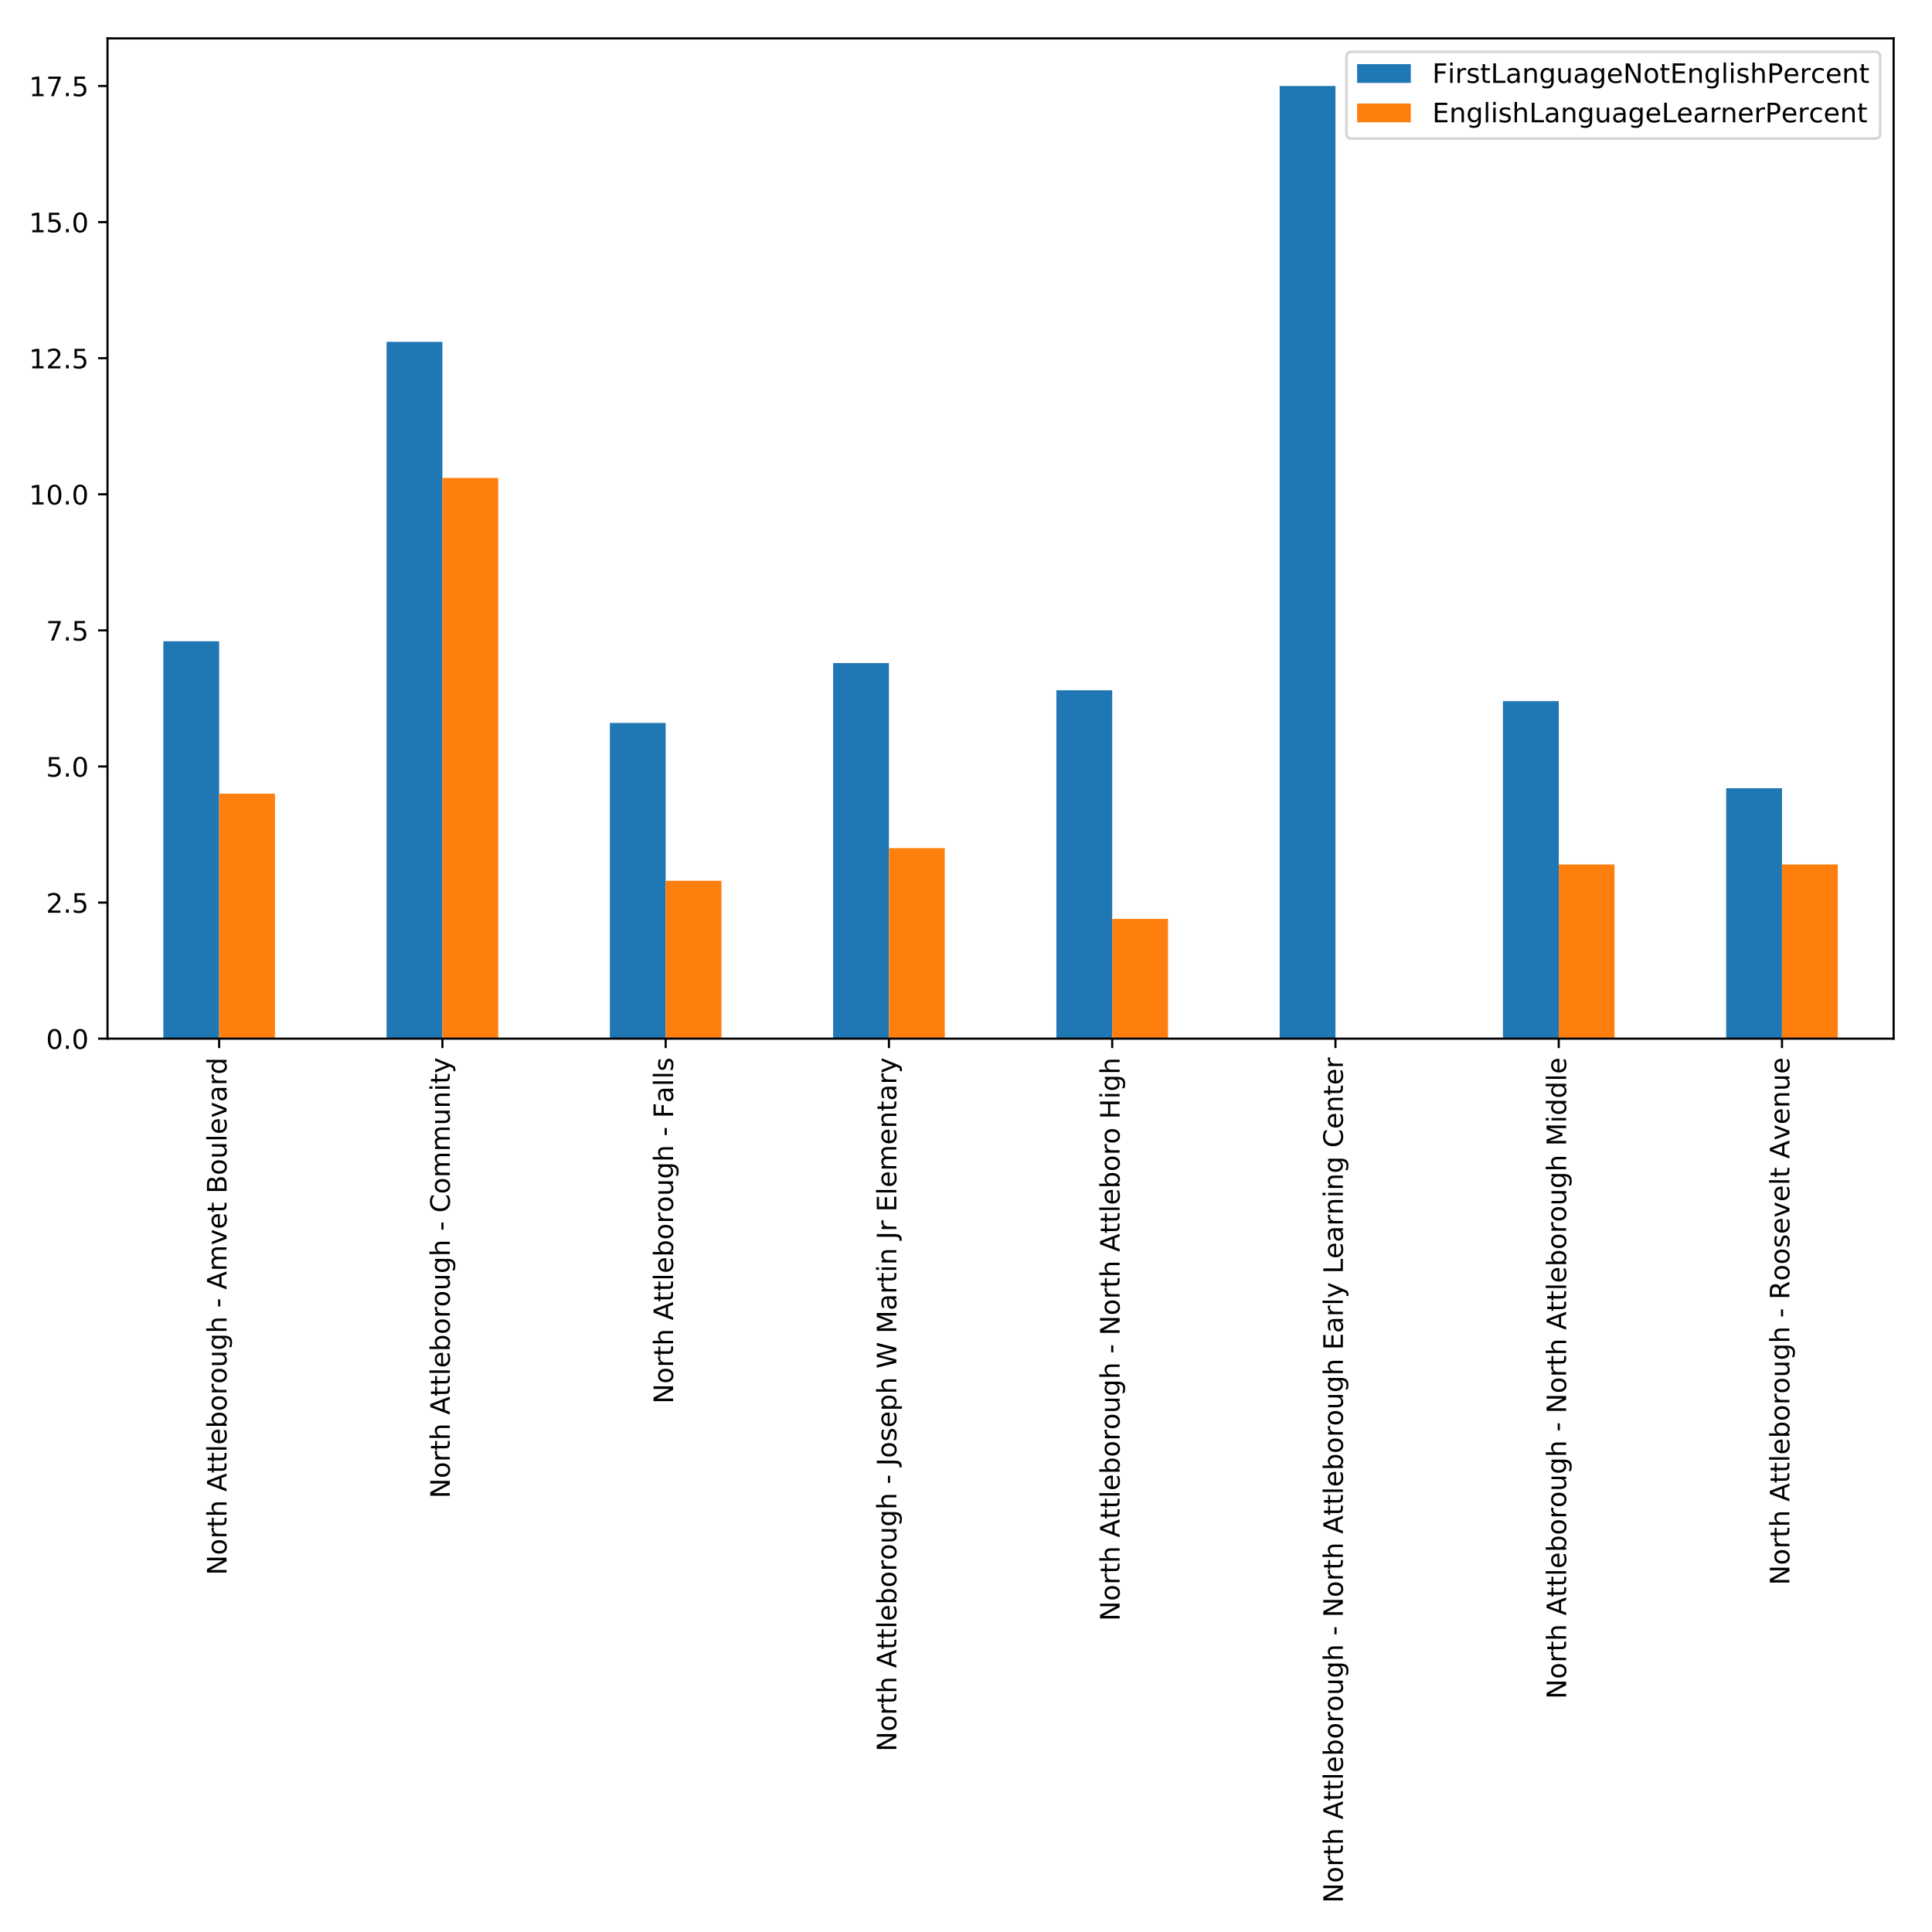 <?xml version="1.0" encoding="utf-8" standalone="no"?>
<!DOCTYPE svg PUBLIC "-//W3C//DTD SVG 1.1//EN"
  "http://www.w3.org/Graphics/SVG/1.1/DTD/svg11.dtd">
<!-- Created with matplotlib (http://matplotlib.org/) -->
<svg height="720pt" version="1.1" viewBox="0 0 720 720" width="720pt" xmlns="http://www.w3.org/2000/svg" xmlns:xlink="http://www.w3.org/1999/xlink">
 <defs>
  <style type="text/css">
*{stroke-linecap:butt;stroke-linejoin:round;}
  </style>
 </defs>
 <g id="figure_1">
  <g id="patch_1">
   <path d="M 0 720 
L 720 720 
L 720 0 
L 0 0 
z
" style="fill:#ffffff;"/>
  </g>
  <g id="axes_1">
   <g id="patch_2">
    <path d="M 40.066 387.077 
L 705.7 387.077 
L 705.7 14.3 
L 40.066 14.3 
z
" style="fill:#ffffff;"/>
   </g>
   <g id="patch_3">
    <path clip-path="url(#pd36df6680f)" d="M 60.867 387.077 
L 81.668 387.077 
L 81.668 238.98 
L 60.867 238.98 
z
" style="fill:#1f77b4;"/>
   </g>
   <g id="patch_4">
    <path clip-path="url(#pd36df6680f)" d="M 144.071 387.077 
L 164.872 387.077 
L 164.872 127.401 
L 144.071 127.401 
z
" style="fill:#1f77b4;"/>
   </g>
   <g id="patch_5">
    <path clip-path="url(#pd36df6680f)" d="M 227.275 387.077 
L 248.076 387.077 
L 248.076 269.411 
L 227.275 269.411 
z
" style="fill:#1f77b4;"/>
   </g>
   <g id="patch_6">
    <path clip-path="url(#pd36df6680f)" d="M 310.48 387.077 
L 331.281 387.077 
L 331.281 247.095 
L 310.48 247.095 
z
" style="fill:#1f77b4;"/>
   </g>
   <g id="patch_7">
    <path clip-path="url(#pd36df6680f)" d="M 393.684 387.077 
L 414.485 387.077 
L 414.485 257.239 
L 393.684 257.239 
z
" style="fill:#1f77b4;"/>
   </g>
   <g id="patch_8">
    <path clip-path="url(#pd36df6680f)" d="M 476.888 387.077 
L 497.689 387.077 
L 497.689 32.051 
L 476.888 32.051 
z
" style="fill:#1f77b4;"/>
   </g>
   <g id="patch_9">
    <path clip-path="url(#pd36df6680f)" d="M 560.092 387.077 
L 580.894 387.077 
L 580.894 261.296 
L 560.092 261.296 
z
" style="fill:#1f77b4;"/>
   </g>
   <g id="patch_10">
    <path clip-path="url(#pd36df6680f)" d="M 643.297 387.077 
L 664.098 387.077 
L 664.098 293.756 
L 643.297 293.756 
z
" style="fill:#1f77b4;"/>
   </g>
   <g id="patch_11">
    <path clip-path="url(#pd36df6680f)" d="M 81.668 387.077 
L 102.469 387.077 
L 102.469 295.784 
L 81.668 295.784 
z
" style="fill:#ff7f0e;"/>
   </g>
   <g id="patch_12">
    <path clip-path="url(#pd36df6680f)" d="M 164.872 387.077 
L 185.673 387.077 
L 185.673 178.119 
L 164.872 178.119 
z
" style="fill:#ff7f0e;"/>
   </g>
   <g id="patch_13">
    <path clip-path="url(#pd36df6680f)" d="M 248.076 387.077 
L 268.877 387.077 
L 268.877 328.244 
L 248.076 328.244 
z
" style="fill:#ff7f0e;"/>
   </g>
   <g id="patch_14">
    <path clip-path="url(#pd36df6680f)" d="M 331.281 387.077 
L 352.082 387.077 
L 352.082 316.072 
L 331.281 316.072 
z
" style="fill:#ff7f0e;"/>
   </g>
   <g id="patch_15">
    <path clip-path="url(#pd36df6680f)" d="M 414.485 387.077 
L 435.286 387.077 
L 435.286 342.445 
L 414.485 342.445 
z
" style="fill:#ff7f0e;"/>
   </g>
   <g id="patch_16">
    <path clip-path="url(#pd36df6680f)" d="M 497.689 387.077 
L 518.49 387.077 
L 518.49 387.077 
L 497.689 387.077 
z
" style="fill:#ff7f0e;"/>
   </g>
   <g id="patch_17">
    <path clip-path="url(#pd36df6680f)" d="M 580.894 387.077 
L 601.695 387.077 
L 601.695 322.158 
L 580.894 322.158 
z
" style="fill:#ff7f0e;"/>
   </g>
   <g id="patch_18">
    <path clip-path="url(#pd36df6680f)" d="M 664.098 387.077 
L 684.899 387.077 
L 684.899 322.158 
L 664.098 322.158 
z
" style="fill:#ff7f0e;"/>
   </g>
   <g id="matplotlib.axis_1">
    <g id="xtick_1">
     <g id="line2d_1">
      <defs>
       <path d="M 0 0 
L 0 3.5 
" id="m828e3a6705" style="stroke:#000000;stroke-width:0.8;"/>
      </defs>
      <g>
       <use style="stroke:#000000;stroke-width:0.8;" x="81.668" xlink:href="#m828e3a6705" y="387.077"/>
      </g>
     </g>
     <g id="text_1">
      <!-- North Attleborough - Amvet Boulevard -->
      <defs>
       <path d="M 9.812 72.906 
L 23.094 72.906 
L 55.422 11.922 
L 55.422 72.906 
L 64.984 72.906 
L 64.984 0 
L 51.703 0 
L 19.391 60.984 
L 19.391 0 
L 9.812 0 
z
" id="DejaVuSans-4e"/>
       <path d="M 30.609 48.391 
Q 23.391 48.391 19.188 42.75 
Q 14.984 37.109 14.984 27.297 
Q 14.984 17.484 19.156 11.844 
Q 23.344 6.203 30.609 6.203 
Q 37.797 6.203 41.984 11.859 
Q 46.188 17.531 46.188 27.297 
Q 46.188 37.016 41.984 42.703 
Q 37.797 48.391 30.609 48.391 
z
M 30.609 56 
Q 42.328 56 49.016 48.375 
Q 55.719 40.766 55.719 27.297 
Q 55.719 13.875 49.016 6.219 
Q 42.328 -1.422 30.609 -1.422 
Q 18.844 -1.422 12.172 6.219 
Q 5.516 13.875 5.516 27.297 
Q 5.516 40.766 12.172 48.375 
Q 18.844 56 30.609 56 
z
" id="DejaVuSans-6f"/>
       <path d="M 41.109 46.297 
Q 39.594 47.172 37.812 47.578 
Q 36.031 48 33.891 48 
Q 26.266 48 22.188 43.047 
Q 18.109 38.094 18.109 28.812 
L 18.109 0 
L 9.078 0 
L 9.078 54.688 
L 18.109 54.688 
L 18.109 46.188 
Q 20.953 51.172 25.484 53.578 
Q 30.031 56 36.531 56 
Q 37.453 56 38.578 55.875 
Q 39.703 55.766 41.062 55.516 
z
" id="DejaVuSans-72"/>
       <path d="M 18.312 70.219 
L 18.312 54.688 
L 36.812 54.688 
L 36.812 47.703 
L 18.312 47.703 
L 18.312 18.016 
Q 18.312 11.328 20.141 9.422 
Q 21.969 7.516 27.594 7.516 
L 36.812 7.516 
L 36.812 0 
L 27.594 0 
Q 17.188 0 13.234 3.875 
Q 9.281 7.766 9.281 18.016 
L 9.281 47.703 
L 2.688 47.703 
L 2.688 54.688 
L 9.281 54.688 
L 9.281 70.219 
z
" id="DejaVuSans-74"/>
       <path d="M 54.891 33.016 
L 54.891 0 
L 45.906 0 
L 45.906 32.719 
Q 45.906 40.484 42.875 44.328 
Q 39.844 48.188 33.797 48.188 
Q 26.516 48.188 22.312 43.547 
Q 18.109 38.922 18.109 30.906 
L 18.109 0 
L 9.078 0 
L 9.078 75.984 
L 18.109 75.984 
L 18.109 46.188 
Q 21.344 51.125 25.703 53.562 
Q 30.078 56 35.797 56 
Q 45.219 56 50.047 50.172 
Q 54.891 44.344 54.891 33.016 
z
" id="DejaVuSans-68"/>
       <path id="DejaVuSans-20"/>
       <path d="M 34.188 63.188 
L 20.797 26.906 
L 47.609 26.906 
z
M 28.609 72.906 
L 39.797 72.906 
L 67.578 0 
L 57.328 0 
L 50.688 18.703 
L 17.828 18.703 
L 11.188 0 
L 0.781 0 
z
" id="DejaVuSans-41"/>
       <path d="M 9.422 75.984 
L 18.406 75.984 
L 18.406 0 
L 9.422 0 
z
" id="DejaVuSans-6c"/>
       <path d="M 56.203 29.594 
L 56.203 25.203 
L 14.891 25.203 
Q 15.484 15.922 20.484 11.062 
Q 25.484 6.203 34.422 6.203 
Q 39.594 6.203 44.453 7.469 
Q 49.312 8.734 54.109 11.281 
L 54.109 2.781 
Q 49.266 0.734 44.188 -0.344 
Q 39.109 -1.422 33.891 -1.422 
Q 20.797 -1.422 13.156 6.188 
Q 5.516 13.812 5.516 26.812 
Q 5.516 40.234 12.766 48.109 
Q 20.016 56 32.328 56 
Q 43.359 56 49.781 48.891 
Q 56.203 41.797 56.203 29.594 
z
M 47.219 32.234 
Q 47.125 39.594 43.094 43.984 
Q 39.062 48.391 32.422 48.391 
Q 24.906 48.391 20.391 44.141 
Q 15.875 39.891 15.188 32.172 
z
" id="DejaVuSans-65"/>
       <path d="M 48.688 27.297 
Q 48.688 37.203 44.609 42.844 
Q 40.531 48.484 33.406 48.484 
Q 26.266 48.484 22.188 42.844 
Q 18.109 37.203 18.109 27.297 
Q 18.109 17.391 22.188 11.75 
Q 26.266 6.109 33.406 6.109 
Q 40.531 6.109 44.609 11.75 
Q 48.688 17.391 48.688 27.297 
z
M 18.109 46.391 
Q 20.953 51.266 25.266 53.625 
Q 29.594 56 35.594 56 
Q 45.562 56 51.781 48.094 
Q 58.016 40.188 58.016 27.297 
Q 58.016 14.406 51.781 6.484 
Q 45.562 -1.422 35.594 -1.422 
Q 29.594 -1.422 25.266 0.953 
Q 20.953 3.328 18.109 8.203 
L 18.109 0 
L 9.078 0 
L 9.078 75.984 
L 18.109 75.984 
z
" id="DejaVuSans-62"/>
       <path d="M 8.5 21.578 
L 8.5 54.688 
L 17.484 54.688 
L 17.484 21.922 
Q 17.484 14.156 20.5 10.266 
Q 23.531 6.391 29.594 6.391 
Q 36.859 6.391 41.078 11.031 
Q 45.312 15.672 45.312 23.688 
L 45.312 54.688 
L 54.297 54.688 
L 54.297 0 
L 45.312 0 
L 45.312 8.406 
Q 42.047 3.422 37.719 1 
Q 33.406 -1.422 27.688 -1.422 
Q 18.266 -1.422 13.375 4.438 
Q 8.5 10.297 8.5 21.578 
z
M 31.109 56 
z
" id="DejaVuSans-75"/>
       <path d="M 45.406 27.984 
Q 45.406 37.75 41.375 43.109 
Q 37.359 48.484 30.078 48.484 
Q 22.859 48.484 18.828 43.109 
Q 14.797 37.75 14.797 27.984 
Q 14.797 18.266 18.828 12.891 
Q 22.859 7.516 30.078 7.516 
Q 37.359 7.516 41.375 12.891 
Q 45.406 18.266 45.406 27.984 
z
M 54.391 6.781 
Q 54.391 -7.172 48.188 -13.984 
Q 42 -20.797 29.203 -20.797 
Q 24.469 -20.797 20.266 -20.094 
Q 16.062 -19.391 12.109 -17.922 
L 12.109 -9.188 
Q 16.062 -11.328 19.922 -12.344 
Q 23.781 -13.375 27.781 -13.375 
Q 36.625 -13.375 41.016 -8.766 
Q 45.406 -4.156 45.406 5.172 
L 45.406 9.625 
Q 42.625 4.781 38.281 2.391 
Q 33.938 0 27.875 0 
Q 17.828 0 11.672 7.656 
Q 5.516 15.328 5.516 27.984 
Q 5.516 40.672 11.672 48.328 
Q 17.828 56 27.875 56 
Q 33.938 56 38.281 53.609 
Q 42.625 51.219 45.406 46.391 
L 45.406 54.688 
L 54.391 54.688 
z
" id="DejaVuSans-67"/>
       <path d="M 4.891 31.391 
L 31.203 31.391 
L 31.203 23.391 
L 4.891 23.391 
z
" id="DejaVuSans-2d"/>
       <path d="M 52 44.188 
Q 55.375 50.25 60.062 53.125 
Q 64.75 56 71.094 56 
Q 79.641 56 84.281 50.016 
Q 88.922 44.047 88.922 33.016 
L 88.922 0 
L 79.891 0 
L 79.891 32.719 
Q 79.891 40.578 77.094 44.375 
Q 74.312 48.188 68.609 48.188 
Q 61.625 48.188 57.562 43.547 
Q 53.516 38.922 53.516 30.906 
L 53.516 0 
L 44.484 0 
L 44.484 32.719 
Q 44.484 40.625 41.703 44.406 
Q 38.922 48.188 33.109 48.188 
Q 26.219 48.188 22.156 43.531 
Q 18.109 38.875 18.109 30.906 
L 18.109 0 
L 9.078 0 
L 9.078 54.688 
L 18.109 54.688 
L 18.109 46.188 
Q 21.188 51.219 25.484 53.609 
Q 29.781 56 35.688 56 
Q 41.656 56 45.828 52.969 
Q 50 49.953 52 44.188 
z
" id="DejaVuSans-6d"/>
       <path d="M 2.984 54.688 
L 12.5 54.688 
L 29.594 8.797 
L 46.688 54.688 
L 56.203 54.688 
L 35.688 0 
L 23.484 0 
z
" id="DejaVuSans-76"/>
       <path d="M 19.672 34.812 
L 19.672 8.109 
L 35.5 8.109 
Q 43.453 8.109 47.281 11.406 
Q 51.125 14.703 51.125 21.484 
Q 51.125 28.328 47.281 31.562 
Q 43.453 34.812 35.5 34.812 
z
M 19.672 64.797 
L 19.672 42.828 
L 34.281 42.828 
Q 41.5 42.828 45.031 45.531 
Q 48.578 48.25 48.578 53.812 
Q 48.578 59.328 45.031 62.062 
Q 41.5 64.797 34.281 64.797 
z
M 9.812 72.906 
L 35.016 72.906 
Q 46.297 72.906 52.391 68.219 
Q 58.5 63.531 58.5 54.891 
Q 58.5 48.188 55.375 44.234 
Q 52.25 40.281 46.188 39.312 
Q 53.469 37.75 57.5 32.781 
Q 61.531 27.828 61.531 20.406 
Q 61.531 10.641 54.891 5.312 
Q 48.25 0 35.984 0 
L 9.812 0 
z
" id="DejaVuSans-42"/>
       <path d="M 34.281 27.484 
Q 23.391 27.484 19.188 25 
Q 14.984 22.516 14.984 16.5 
Q 14.984 11.719 18.141 8.906 
Q 21.297 6.109 26.703 6.109 
Q 34.188 6.109 38.703 11.406 
Q 43.219 16.703 43.219 25.484 
L 43.219 27.484 
z
M 52.203 31.203 
L 52.203 0 
L 43.219 0 
L 43.219 8.297 
Q 40.141 3.328 35.547 0.953 
Q 30.953 -1.422 24.312 -1.422 
Q 15.922 -1.422 10.953 3.297 
Q 6 8.016 6 15.922 
Q 6 25.141 12.172 29.828 
Q 18.359 34.516 30.609 34.516 
L 43.219 34.516 
L 43.219 35.406 
Q 43.219 41.609 39.141 45 
Q 35.062 48.391 27.688 48.391 
Q 23 48.391 18.547 47.266 
Q 14.109 46.141 10.016 43.891 
L 10.016 52.203 
Q 14.938 54.109 19.578 55.047 
Q 24.219 56 28.609 56 
Q 40.484 56 46.344 49.844 
Q 52.203 43.703 52.203 31.203 
z
" id="DejaVuSans-61"/>
       <path d="M 45.406 46.391 
L 45.406 75.984 
L 54.391 75.984 
L 54.391 0 
L 45.406 0 
L 45.406 8.203 
Q 42.578 3.328 38.25 0.953 
Q 33.938 -1.422 27.875 -1.422 
Q 17.969 -1.422 11.734 6.484 
Q 5.516 14.406 5.516 27.297 
Q 5.516 40.188 11.734 48.094 
Q 17.969 56 27.875 56 
Q 33.938 56 38.25 53.625 
Q 42.578 51.266 45.406 46.391 
z
M 14.797 27.297 
Q 14.797 17.391 18.875 11.75 
Q 22.953 6.109 30.078 6.109 
Q 37.203 6.109 41.297 11.75 
Q 45.406 17.391 45.406 27.297 
Q 45.406 37.203 41.297 42.844 
Q 37.203 48.484 30.078 48.484 
Q 22.953 48.484 18.875 42.844 
Q 14.797 37.203 14.797 27.297 
z
" id="DejaVuSans-64"/>
      </defs>
      <g transform="translate(84.427 587.02)rotate(-90)scale(0.1 -0.1)">
       <use xlink:href="#DejaVuSans-4e"/>
       <use x="74.805" xlink:href="#DejaVuSans-6f"/>
       <use x="135.986" xlink:href="#DejaVuSans-72"/>
       <use x="177.1" xlink:href="#DejaVuSans-74"/>
       <use x="216.309" xlink:href="#DejaVuSans-68"/>
       <use x="279.688" xlink:href="#DejaVuSans-20"/>
       <use x="311.475" xlink:href="#DejaVuSans-41"/>
       <use x="379.867" xlink:href="#DejaVuSans-74"/>
       <use x="419.076" xlink:href="#DejaVuSans-74"/>
       <use x="458.285" xlink:href="#DejaVuSans-6c"/>
       <use x="486.068" xlink:href="#DejaVuSans-65"/>
       <use x="547.592" xlink:href="#DejaVuSans-62"/>
       <use x="611.068" xlink:href="#DejaVuSans-6f"/>
       <use x="672.25" xlink:href="#DejaVuSans-72"/>
       <use x="713.332" xlink:href="#DejaVuSans-6f"/>
       <use x="774.514" xlink:href="#DejaVuSans-75"/>
       <use x="837.893" xlink:href="#DejaVuSans-67"/>
       <use x="901.369" xlink:href="#DejaVuSans-68"/>
       <use x="964.748" xlink:href="#DejaVuSans-20"/>
       <use x="996.535" xlink:href="#DejaVuSans-2d"/>
       <use x="1032.619" xlink:href="#DejaVuSans-20"/>
       <use x="1064.406" xlink:href="#DejaVuSans-41"/>
       <use x="1132.814" xlink:href="#DejaVuSans-6d"/>
       <use x="1230.227" xlink:href="#DejaVuSans-76"/>
       <use x="1289.406" xlink:href="#DejaVuSans-65"/>
       <use x="1350.93" xlink:href="#DejaVuSans-74"/>
       <use x="1390.139" xlink:href="#DejaVuSans-20"/>
       <use x="1421.926" xlink:href="#DejaVuSans-42"/>
       <use x="1490.529" xlink:href="#DejaVuSans-6f"/>
       <use x="1551.711" xlink:href="#DejaVuSans-75"/>
       <use x="1615.09" xlink:href="#DejaVuSans-6c"/>
       <use x="1642.873" xlink:href="#DejaVuSans-65"/>
       <use x="1704.396" xlink:href="#DejaVuSans-76"/>
       <use x="1763.576" xlink:href="#DejaVuSans-61"/>
       <use x="1824.855" xlink:href="#DejaVuSans-72"/>
       <use x="1865.953" xlink:href="#DejaVuSans-64"/>
      </g>
     </g>
    </g>
    <g id="xtick_2">
     <g id="line2d_2">
      <g>
       <use style="stroke:#000000;stroke-width:0.8;" x="164.872" xlink:href="#m828e3a6705" y="387.077"/>
      </g>
     </g>
     <g id="text_2">
      <!-- North Attleborough - Community -->
      <defs>
       <path d="M 64.406 67.281 
L 64.406 56.891 
Q 59.422 61.531 53.781 63.812 
Q 48.141 66.109 41.797 66.109 
Q 29.297 66.109 22.656 58.469 
Q 16.016 50.828 16.016 36.375 
Q 16.016 21.969 22.656 14.328 
Q 29.297 6.688 41.797 6.688 
Q 48.141 6.688 53.781 8.984 
Q 59.422 11.281 64.406 15.922 
L 64.406 5.609 
Q 59.234 2.094 53.438 0.328 
Q 47.656 -1.422 41.219 -1.422 
Q 24.656 -1.422 15.125 8.703 
Q 5.609 18.844 5.609 36.375 
Q 5.609 53.953 15.125 64.078 
Q 24.656 74.219 41.219 74.219 
Q 47.75 74.219 53.531 72.484 
Q 59.328 70.75 64.406 67.281 
z
" id="DejaVuSans-43"/>
       <path d="M 54.891 33.016 
L 54.891 0 
L 45.906 0 
L 45.906 32.719 
Q 45.906 40.484 42.875 44.328 
Q 39.844 48.188 33.797 48.188 
Q 26.516 48.188 22.312 43.547 
Q 18.109 38.922 18.109 30.906 
L 18.109 0 
L 9.078 0 
L 9.078 54.688 
L 18.109 54.688 
L 18.109 46.188 
Q 21.344 51.125 25.703 53.562 
Q 30.078 56 35.797 56 
Q 45.219 56 50.047 50.172 
Q 54.891 44.344 54.891 33.016 
z
" id="DejaVuSans-6e"/>
       <path d="M 9.422 54.688 
L 18.406 54.688 
L 18.406 0 
L 9.422 0 
z
M 9.422 75.984 
L 18.406 75.984 
L 18.406 64.594 
L 9.422 64.594 
z
" id="DejaVuSans-69"/>
       <path d="M 32.172 -5.078 
Q 28.375 -14.844 24.75 -17.812 
Q 21.141 -20.797 15.094 -20.797 
L 7.906 -20.797 
L 7.906 -13.281 
L 13.188 -13.281 
Q 16.891 -13.281 18.938 -11.516 
Q 21 -9.766 23.484 -3.219 
L 25.094 0.875 
L 2.984 54.688 
L 12.5 54.688 
L 29.594 11.922 
L 46.688 54.688 
L 56.203 54.688 
z
" id="DejaVuSans-79"/>
      </defs>
      <g transform="translate(167.631 558.391)rotate(-90)scale(0.1 -0.1)">
       <use xlink:href="#DejaVuSans-4e"/>
       <use x="74.805" xlink:href="#DejaVuSans-6f"/>
       <use x="135.986" xlink:href="#DejaVuSans-72"/>
       <use x="177.1" xlink:href="#DejaVuSans-74"/>
       <use x="216.309" xlink:href="#DejaVuSans-68"/>
       <use x="279.688" xlink:href="#DejaVuSans-20"/>
       <use x="311.475" xlink:href="#DejaVuSans-41"/>
       <use x="379.867" xlink:href="#DejaVuSans-74"/>
       <use x="419.076" xlink:href="#DejaVuSans-74"/>
       <use x="458.285" xlink:href="#DejaVuSans-6c"/>
       <use x="486.068" xlink:href="#DejaVuSans-65"/>
       <use x="547.592" xlink:href="#DejaVuSans-62"/>
       <use x="611.068" xlink:href="#DejaVuSans-6f"/>
       <use x="672.25" xlink:href="#DejaVuSans-72"/>
       <use x="713.332" xlink:href="#DejaVuSans-6f"/>
       <use x="774.514" xlink:href="#DejaVuSans-75"/>
       <use x="837.893" xlink:href="#DejaVuSans-67"/>
       <use x="901.369" xlink:href="#DejaVuSans-68"/>
       <use x="964.748" xlink:href="#DejaVuSans-20"/>
       <use x="996.535" xlink:href="#DejaVuSans-2d"/>
       <use x="1032.619" xlink:href="#DejaVuSans-20"/>
       <use x="1064.406" xlink:href="#DejaVuSans-43"/>
       <use x="1134.23" xlink:href="#DejaVuSans-6f"/>
       <use x="1195.412" xlink:href="#DejaVuSans-6d"/>
       <use x="1292.824" xlink:href="#DejaVuSans-6d"/>
       <use x="1390.236" xlink:href="#DejaVuSans-75"/>
       <use x="1453.615" xlink:href="#DejaVuSans-6e"/>
       <use x="1516.994" xlink:href="#DejaVuSans-69"/>
       <use x="1544.777" xlink:href="#DejaVuSans-74"/>
       <use x="1583.986" xlink:href="#DejaVuSans-79"/>
      </g>
     </g>
    </g>
    <g id="xtick_3">
     <g id="line2d_3">
      <g>
       <use style="stroke:#000000;stroke-width:0.8;" x="248.076" xlink:href="#m828e3a6705" y="387.077"/>
      </g>
     </g>
     <g id="text_3">
      <!-- North Attleborough - Falls -->
      <defs>
       <path d="M 9.812 72.906 
L 51.703 72.906 
L 51.703 64.594 
L 19.672 64.594 
L 19.672 43.109 
L 48.578 43.109 
L 48.578 34.812 
L 19.672 34.812 
L 19.672 0 
L 9.812 0 
z
" id="DejaVuSans-46"/>
       <path d="M 44.281 53.078 
L 44.281 44.578 
Q 40.484 46.531 36.375 47.5 
Q 32.281 48.484 27.875 48.484 
Q 21.188 48.484 17.844 46.438 
Q 14.5 44.391 14.5 40.281 
Q 14.5 37.156 16.891 35.375 
Q 19.281 33.594 26.516 31.984 
L 29.594 31.297 
Q 39.156 29.25 43.188 25.516 
Q 47.219 21.781 47.219 15.094 
Q 47.219 7.469 41.188 3.016 
Q 35.156 -1.422 24.609 -1.422 
Q 20.219 -1.422 15.453 -0.562 
Q 10.688 0.297 5.422 2 
L 5.422 11.281 
Q 10.406 8.688 15.234 7.391 
Q 20.062 6.109 24.812 6.109 
Q 31.156 6.109 34.562 8.281 
Q 37.984 10.453 37.984 14.406 
Q 37.984 18.062 35.516 20.016 
Q 33.062 21.969 24.703 23.781 
L 21.578 24.516 
Q 13.234 26.266 9.516 29.906 
Q 5.812 33.547 5.812 39.891 
Q 5.812 47.609 11.281 51.797 
Q 16.75 56 26.812 56 
Q 31.781 56 36.172 55.266 
Q 40.578 54.547 44.281 53.078 
z
" id="DejaVuSans-73"/>
      </defs>
      <g transform="translate(250.836 523.147)rotate(-90)scale(0.1 -0.1)">
       <use xlink:href="#DejaVuSans-4e"/>
       <use x="74.805" xlink:href="#DejaVuSans-6f"/>
       <use x="135.986" xlink:href="#DejaVuSans-72"/>
       <use x="177.1" xlink:href="#DejaVuSans-74"/>
       <use x="216.309" xlink:href="#DejaVuSans-68"/>
       <use x="279.688" xlink:href="#DejaVuSans-20"/>
       <use x="311.475" xlink:href="#DejaVuSans-41"/>
       <use x="379.867" xlink:href="#DejaVuSans-74"/>
       <use x="419.076" xlink:href="#DejaVuSans-74"/>
       <use x="458.285" xlink:href="#DejaVuSans-6c"/>
       <use x="486.068" xlink:href="#DejaVuSans-65"/>
       <use x="547.592" xlink:href="#DejaVuSans-62"/>
       <use x="611.068" xlink:href="#DejaVuSans-6f"/>
       <use x="672.25" xlink:href="#DejaVuSans-72"/>
       <use x="713.332" xlink:href="#DejaVuSans-6f"/>
       <use x="774.514" xlink:href="#DejaVuSans-75"/>
       <use x="837.893" xlink:href="#DejaVuSans-67"/>
       <use x="901.369" xlink:href="#DejaVuSans-68"/>
       <use x="964.748" xlink:href="#DejaVuSans-20"/>
       <use x="996.535" xlink:href="#DejaVuSans-2d"/>
       <use x="1032.619" xlink:href="#DejaVuSans-20"/>
       <use x="1064.406" xlink:href="#DejaVuSans-46"/>
       <use x="1121.785" xlink:href="#DejaVuSans-61"/>
       <use x="1183.064" xlink:href="#DejaVuSans-6c"/>
       <use x="1210.848" xlink:href="#DejaVuSans-6c"/>
       <use x="1238.631" xlink:href="#DejaVuSans-73"/>
      </g>
     </g>
    </g>
    <g id="xtick_4">
     <g id="line2d_4">
      <g>
       <use style="stroke:#000000;stroke-width:0.8;" x="331.281" xlink:href="#m828e3a6705" y="387.077"/>
      </g>
     </g>
     <g id="text_4">
      <!-- North Attleborough - Joseph W Martin Jr Elementary -->
      <defs>
       <path d="M 9.812 72.906 
L 19.672 72.906 
L 19.672 5.078 
Q 19.672 -8.109 14.672 -14.062 
Q 9.672 -20.016 -1.422 -20.016 
L -5.172 -20.016 
L -5.172 -11.719 
L -2.094 -11.719 
Q 4.438 -11.719 7.125 -8.047 
Q 9.812 -4.391 9.812 5.078 
z
" id="DejaVuSans-4a"/>
       <path d="M 18.109 8.203 
L 18.109 -20.797 
L 9.078 -20.797 
L 9.078 54.688 
L 18.109 54.688 
L 18.109 46.391 
Q 20.953 51.266 25.266 53.625 
Q 29.594 56 35.594 56 
Q 45.562 56 51.781 48.094 
Q 58.016 40.188 58.016 27.297 
Q 58.016 14.406 51.781 6.484 
Q 45.562 -1.422 35.594 -1.422 
Q 29.594 -1.422 25.266 0.953 
Q 20.953 3.328 18.109 8.203 
z
M 48.688 27.297 
Q 48.688 37.203 44.609 42.844 
Q 40.531 48.484 33.406 48.484 
Q 26.266 48.484 22.188 42.844 
Q 18.109 37.203 18.109 27.297 
Q 18.109 17.391 22.188 11.75 
Q 26.266 6.109 33.406 6.109 
Q 40.531 6.109 44.609 11.75 
Q 48.688 17.391 48.688 27.297 
z
" id="DejaVuSans-70"/>
       <path d="M 3.328 72.906 
L 13.281 72.906 
L 28.609 11.281 
L 43.891 72.906 
L 54.984 72.906 
L 70.312 11.281 
L 85.594 72.906 
L 95.609 72.906 
L 77.297 0 
L 64.891 0 
L 49.516 63.281 
L 33.984 0 
L 21.578 0 
z
" id="DejaVuSans-57"/>
       <path d="M 9.812 72.906 
L 24.516 72.906 
L 43.109 23.297 
L 61.812 72.906 
L 76.516 72.906 
L 76.516 0 
L 66.891 0 
L 66.891 64.016 
L 48.094 14.016 
L 38.188 14.016 
L 19.391 64.016 
L 19.391 0 
L 9.812 0 
z
" id="DejaVuSans-4d"/>
       <path d="M 9.812 72.906 
L 55.906 72.906 
L 55.906 64.594 
L 19.672 64.594 
L 19.672 43.016 
L 54.391 43.016 
L 54.391 34.719 
L 19.672 34.719 
L 19.672 8.297 
L 56.781 8.297 
L 56.781 0 
L 9.812 0 
z
" id="DejaVuSans-45"/>
      </defs>
      <g transform="translate(334.04 652.756)rotate(-90)scale(0.1 -0.1)">
       <use xlink:href="#DejaVuSans-4e"/>
       <use x="74.805" xlink:href="#DejaVuSans-6f"/>
       <use x="135.986" xlink:href="#DejaVuSans-72"/>
       <use x="177.1" xlink:href="#DejaVuSans-74"/>
       <use x="216.309" xlink:href="#DejaVuSans-68"/>
       <use x="279.688" xlink:href="#DejaVuSans-20"/>
       <use x="311.475" xlink:href="#DejaVuSans-41"/>
       <use x="379.867" xlink:href="#DejaVuSans-74"/>
       <use x="419.076" xlink:href="#DejaVuSans-74"/>
       <use x="458.285" xlink:href="#DejaVuSans-6c"/>
       <use x="486.068" xlink:href="#DejaVuSans-65"/>
       <use x="547.592" xlink:href="#DejaVuSans-62"/>
       <use x="611.068" xlink:href="#DejaVuSans-6f"/>
       <use x="672.25" xlink:href="#DejaVuSans-72"/>
       <use x="713.332" xlink:href="#DejaVuSans-6f"/>
       <use x="774.514" xlink:href="#DejaVuSans-75"/>
       <use x="837.893" xlink:href="#DejaVuSans-67"/>
       <use x="901.369" xlink:href="#DejaVuSans-68"/>
       <use x="964.748" xlink:href="#DejaVuSans-20"/>
       <use x="996.535" xlink:href="#DejaVuSans-2d"/>
       <use x="1032.619" xlink:href="#DejaVuSans-20"/>
       <use x="1064.406" xlink:href="#DejaVuSans-4a"/>
       <use x="1093.898" xlink:href="#DejaVuSans-6f"/>
       <use x="1155.08" xlink:href="#DejaVuSans-73"/>
       <use x="1207.18" xlink:href="#DejaVuSans-65"/>
       <use x="1268.703" xlink:href="#DejaVuSans-70"/>
       <use x="1332.18" xlink:href="#DejaVuSans-68"/>
       <use x="1395.559" xlink:href="#DejaVuSans-20"/>
       <use x="1427.346" xlink:href="#DejaVuSans-57"/>
       <use x="1526.223" xlink:href="#DejaVuSans-20"/>
       <use x="1558.01" xlink:href="#DejaVuSans-4d"/>
       <use x="1644.289" xlink:href="#DejaVuSans-61"/>
       <use x="1705.568" xlink:href="#DejaVuSans-72"/>
       <use x="1746.682" xlink:href="#DejaVuSans-74"/>
       <use x="1785.891" xlink:href="#DejaVuSans-69"/>
       <use x="1813.674" xlink:href="#DejaVuSans-6e"/>
       <use x="1877.053" xlink:href="#DejaVuSans-20"/>
       <use x="1908.84" xlink:href="#DejaVuSans-4a"/>
       <use x="1938.332" xlink:href="#DejaVuSans-72"/>
       <use x="1979.445" xlink:href="#DejaVuSans-20"/>
       <use x="2011.232" xlink:href="#DejaVuSans-45"/>
       <use x="2074.416" xlink:href="#DejaVuSans-6c"/>
       <use x="2102.199" xlink:href="#DejaVuSans-65"/>
       <use x="2163.723" xlink:href="#DejaVuSans-6d"/>
       <use x="2261.135" xlink:href="#DejaVuSans-65"/>
       <use x="2322.658" xlink:href="#DejaVuSans-6e"/>
       <use x="2386.037" xlink:href="#DejaVuSans-74"/>
       <use x="2425.246" xlink:href="#DejaVuSans-61"/>
       <use x="2486.525" xlink:href="#DejaVuSans-72"/>
       <use x="2527.639" xlink:href="#DejaVuSans-79"/>
      </g>
     </g>
    </g>
    <g id="xtick_5">
     <g id="line2d_5">
      <g>
       <use style="stroke:#000000;stroke-width:0.8;" x="414.485" xlink:href="#m828e3a6705" y="387.077"/>
      </g>
     </g>
     <g id="text_5">
      <!-- North Attleborough - North Attleboro High -->
      <defs>
       <path d="M 9.812 72.906 
L 19.672 72.906 
L 19.672 43.016 
L 55.516 43.016 
L 55.516 72.906 
L 65.375 72.906 
L 65.375 0 
L 55.516 0 
L 55.516 34.719 
L 19.672 34.719 
L 19.672 0 
L 9.812 0 
z
" id="DejaVuSans-48"/>
      </defs>
      <g transform="translate(417.244 604.13)rotate(-90)scale(0.1 -0.1)">
       <use xlink:href="#DejaVuSans-4e"/>
       <use x="74.805" xlink:href="#DejaVuSans-6f"/>
       <use x="135.986" xlink:href="#DejaVuSans-72"/>
       <use x="177.1" xlink:href="#DejaVuSans-74"/>
       <use x="216.309" xlink:href="#DejaVuSans-68"/>
       <use x="279.688" xlink:href="#DejaVuSans-20"/>
       <use x="311.475" xlink:href="#DejaVuSans-41"/>
       <use x="379.867" xlink:href="#DejaVuSans-74"/>
       <use x="419.076" xlink:href="#DejaVuSans-74"/>
       <use x="458.285" xlink:href="#DejaVuSans-6c"/>
       <use x="486.068" xlink:href="#DejaVuSans-65"/>
       <use x="547.592" xlink:href="#DejaVuSans-62"/>
       <use x="611.068" xlink:href="#DejaVuSans-6f"/>
       <use x="672.25" xlink:href="#DejaVuSans-72"/>
       <use x="713.332" xlink:href="#DejaVuSans-6f"/>
       <use x="774.514" xlink:href="#DejaVuSans-75"/>
       <use x="837.893" xlink:href="#DejaVuSans-67"/>
       <use x="901.369" xlink:href="#DejaVuSans-68"/>
       <use x="964.748" xlink:href="#DejaVuSans-20"/>
       <use x="996.535" xlink:href="#DejaVuSans-2d"/>
       <use x="1032.619" xlink:href="#DejaVuSans-20"/>
       <use x="1064.406" xlink:href="#DejaVuSans-4e"/>
       <use x="1139.211" xlink:href="#DejaVuSans-6f"/>
       <use x="1200.393" xlink:href="#DejaVuSans-72"/>
       <use x="1241.506" xlink:href="#DejaVuSans-74"/>
       <use x="1280.715" xlink:href="#DejaVuSans-68"/>
       <use x="1344.094" xlink:href="#DejaVuSans-20"/>
       <use x="1375.881" xlink:href="#DejaVuSans-41"/>
       <use x="1444.273" xlink:href="#DejaVuSans-74"/>
       <use x="1483.482" xlink:href="#DejaVuSans-74"/>
       <use x="1522.691" xlink:href="#DejaVuSans-6c"/>
       <use x="1550.475" xlink:href="#DejaVuSans-65"/>
       <use x="1611.998" xlink:href="#DejaVuSans-62"/>
       <use x="1675.475" xlink:href="#DejaVuSans-6f"/>
       <use x="1736.656" xlink:href="#DejaVuSans-72"/>
       <use x="1777.738" xlink:href="#DejaVuSans-6f"/>
       <use x="1838.92" xlink:href="#DejaVuSans-20"/>
       <use x="1870.707" xlink:href="#DejaVuSans-48"/>
       <use x="1945.902" xlink:href="#DejaVuSans-69"/>
       <use x="1973.686" xlink:href="#DejaVuSans-67"/>
       <use x="2037.162" xlink:href="#DejaVuSans-68"/>
      </g>
     </g>
    </g>
    <g id="xtick_6">
     <g id="line2d_6">
      <g>
       <use style="stroke:#000000;stroke-width:0.8;" x="497.689" xlink:href="#m828e3a6705" y="387.077"/>
      </g>
     </g>
     <g id="text_6">
      <!-- North Attleborough - North Attleborough Early Learning Center -->
      <defs>
       <path d="M 9.812 72.906 
L 19.672 72.906 
L 19.672 8.297 
L 55.172 8.297 
L 55.172 0 
L 9.812 0 
z
" id="DejaVuSans-4c"/>
      </defs>
      <g transform="translate(500.449 709.2)rotate(-90)scale(0.1 -0.1)">
       <use xlink:href="#DejaVuSans-4e"/>
       <use x="74.805" xlink:href="#DejaVuSans-6f"/>
       <use x="135.986" xlink:href="#DejaVuSans-72"/>
       <use x="177.1" xlink:href="#DejaVuSans-74"/>
       <use x="216.309" xlink:href="#DejaVuSans-68"/>
       <use x="279.688" xlink:href="#DejaVuSans-20"/>
       <use x="311.475" xlink:href="#DejaVuSans-41"/>
       <use x="379.867" xlink:href="#DejaVuSans-74"/>
       <use x="419.076" xlink:href="#DejaVuSans-74"/>
       <use x="458.285" xlink:href="#DejaVuSans-6c"/>
       <use x="486.068" xlink:href="#DejaVuSans-65"/>
       <use x="547.592" xlink:href="#DejaVuSans-62"/>
       <use x="611.068" xlink:href="#DejaVuSans-6f"/>
       <use x="672.25" xlink:href="#DejaVuSans-72"/>
       <use x="713.332" xlink:href="#DejaVuSans-6f"/>
       <use x="774.514" xlink:href="#DejaVuSans-75"/>
       <use x="837.893" xlink:href="#DejaVuSans-67"/>
       <use x="901.369" xlink:href="#DejaVuSans-68"/>
       <use x="964.748" xlink:href="#DejaVuSans-20"/>
       <use x="996.535" xlink:href="#DejaVuSans-2d"/>
       <use x="1032.619" xlink:href="#DejaVuSans-20"/>
       <use x="1064.406" xlink:href="#DejaVuSans-4e"/>
       <use x="1139.211" xlink:href="#DejaVuSans-6f"/>
       <use x="1200.393" xlink:href="#DejaVuSans-72"/>
       <use x="1241.506" xlink:href="#DejaVuSans-74"/>
       <use x="1280.715" xlink:href="#DejaVuSans-68"/>
       <use x="1344.094" xlink:href="#DejaVuSans-20"/>
       <use x="1375.881" xlink:href="#DejaVuSans-41"/>
       <use x="1444.273" xlink:href="#DejaVuSans-74"/>
       <use x="1483.482" xlink:href="#DejaVuSans-74"/>
       <use x="1522.691" xlink:href="#DejaVuSans-6c"/>
       <use x="1550.475" xlink:href="#DejaVuSans-65"/>
       <use x="1611.998" xlink:href="#DejaVuSans-62"/>
       <use x="1675.475" xlink:href="#DejaVuSans-6f"/>
       <use x="1736.656" xlink:href="#DejaVuSans-72"/>
       <use x="1777.738" xlink:href="#DejaVuSans-6f"/>
       <use x="1838.92" xlink:href="#DejaVuSans-75"/>
       <use x="1902.299" xlink:href="#DejaVuSans-67"/>
       <use x="1965.775" xlink:href="#DejaVuSans-68"/>
       <use x="2029.154" xlink:href="#DejaVuSans-20"/>
       <use x="2060.941" xlink:href="#DejaVuSans-45"/>
       <use x="2124.125" xlink:href="#DejaVuSans-61"/>
       <use x="2185.404" xlink:href="#DejaVuSans-72"/>
       <use x="2226.518" xlink:href="#DejaVuSans-6c"/>
       <use x="2254.301" xlink:href="#DejaVuSans-79"/>
       <use x="2313.48" xlink:href="#DejaVuSans-20"/>
       <use x="2345.268" xlink:href="#DejaVuSans-4c"/>
       <use x="2400.965" xlink:href="#DejaVuSans-65"/>
       <use x="2462.488" xlink:href="#DejaVuSans-61"/>
       <use x="2523.768" xlink:href="#DejaVuSans-72"/>
       <use x="2564.865" xlink:href="#DejaVuSans-6e"/>
       <use x="2628.244" xlink:href="#DejaVuSans-69"/>
       <use x="2656.027" xlink:href="#DejaVuSans-6e"/>
       <use x="2719.406" xlink:href="#DejaVuSans-67"/>
       <use x="2782.883" xlink:href="#DejaVuSans-20"/>
       <use x="2814.67" xlink:href="#DejaVuSans-43"/>
       <use x="2884.494" xlink:href="#DejaVuSans-65"/>
       <use x="2946.018" xlink:href="#DejaVuSans-6e"/>
       <use x="3009.396" xlink:href="#DejaVuSans-74"/>
       <use x="3048.605" xlink:href="#DejaVuSans-65"/>
       <use x="3110.129" xlink:href="#DejaVuSans-72"/>
      </g>
     </g>
    </g>
    <g id="xtick_7">
     <g id="line2d_7">
      <g>
       <use style="stroke:#000000;stroke-width:0.8;" x="580.894" xlink:href="#m828e3a6705" y="387.077"/>
      </g>
     </g>
     <g id="text_7">
      <!-- North Attleborough - North Attleborough Middle -->
      <g transform="translate(583.653 633.203)rotate(-90)scale(0.1 -0.1)">
       <use xlink:href="#DejaVuSans-4e"/>
       <use x="74.805" xlink:href="#DejaVuSans-6f"/>
       <use x="135.986" xlink:href="#DejaVuSans-72"/>
       <use x="177.1" xlink:href="#DejaVuSans-74"/>
       <use x="216.309" xlink:href="#DejaVuSans-68"/>
       <use x="279.688" xlink:href="#DejaVuSans-20"/>
       <use x="311.475" xlink:href="#DejaVuSans-41"/>
       <use x="379.867" xlink:href="#DejaVuSans-74"/>
       <use x="419.076" xlink:href="#DejaVuSans-74"/>
       <use x="458.285" xlink:href="#DejaVuSans-6c"/>
       <use x="486.068" xlink:href="#DejaVuSans-65"/>
       <use x="547.592" xlink:href="#DejaVuSans-62"/>
       <use x="611.068" xlink:href="#DejaVuSans-6f"/>
       <use x="672.25" xlink:href="#DejaVuSans-72"/>
       <use x="713.332" xlink:href="#DejaVuSans-6f"/>
       <use x="774.514" xlink:href="#DejaVuSans-75"/>
       <use x="837.893" xlink:href="#DejaVuSans-67"/>
       <use x="901.369" xlink:href="#DejaVuSans-68"/>
       <use x="964.748" xlink:href="#DejaVuSans-20"/>
       <use x="996.535" xlink:href="#DejaVuSans-2d"/>
       <use x="1032.619" xlink:href="#DejaVuSans-20"/>
       <use x="1064.406" xlink:href="#DejaVuSans-4e"/>
       <use x="1139.211" xlink:href="#DejaVuSans-6f"/>
       <use x="1200.393" xlink:href="#DejaVuSans-72"/>
       <use x="1241.506" xlink:href="#DejaVuSans-74"/>
       <use x="1280.715" xlink:href="#DejaVuSans-68"/>
       <use x="1344.094" xlink:href="#DejaVuSans-20"/>
       <use x="1375.881" xlink:href="#DejaVuSans-41"/>
       <use x="1444.273" xlink:href="#DejaVuSans-74"/>
       <use x="1483.482" xlink:href="#DejaVuSans-74"/>
       <use x="1522.691" xlink:href="#DejaVuSans-6c"/>
       <use x="1550.475" xlink:href="#DejaVuSans-65"/>
       <use x="1611.998" xlink:href="#DejaVuSans-62"/>
       <use x="1675.475" xlink:href="#DejaVuSans-6f"/>
       <use x="1736.656" xlink:href="#DejaVuSans-72"/>
       <use x="1777.738" xlink:href="#DejaVuSans-6f"/>
       <use x="1838.92" xlink:href="#DejaVuSans-75"/>
       <use x="1902.299" xlink:href="#DejaVuSans-67"/>
       <use x="1965.775" xlink:href="#DejaVuSans-68"/>
       <use x="2029.154" xlink:href="#DejaVuSans-20"/>
       <use x="2060.941" xlink:href="#DejaVuSans-4d"/>
       <use x="2147.221" xlink:href="#DejaVuSans-69"/>
       <use x="2175.004" xlink:href="#DejaVuSans-64"/>
       <use x="2238.48" xlink:href="#DejaVuSans-64"/>
       <use x="2301.957" xlink:href="#DejaVuSans-6c"/>
       <use x="2329.74" xlink:href="#DejaVuSans-65"/>
      </g>
     </g>
    </g>
    <g id="xtick_8">
     <g id="line2d_8">
      <g>
       <use style="stroke:#000000;stroke-width:0.8;" x="664.098" xlink:href="#m828e3a6705" y="387.077"/>
      </g>
     </g>
     <g id="text_8">
      <!-- North Attleborough - Roosevelt Avenue -->
      <defs>
       <path d="M 44.391 34.188 
Q 47.562 33.109 50.562 29.594 
Q 53.562 26.078 56.594 19.922 
L 66.609 0 
L 56 0 
L 46.688 18.703 
Q 43.062 26.031 39.672 28.422 
Q 36.281 30.812 30.422 30.812 
L 19.672 30.812 
L 19.672 0 
L 9.812 0 
L 9.812 72.906 
L 32.078 72.906 
Q 44.578 72.906 50.734 67.672 
Q 56.891 62.453 56.891 51.906 
Q 56.891 45.016 53.688 40.469 
Q 50.484 35.938 44.391 34.188 
z
M 19.672 64.797 
L 19.672 38.922 
L 32.078 38.922 
Q 39.203 38.922 42.844 42.219 
Q 46.484 45.516 46.484 51.906 
Q 46.484 58.297 42.844 61.547 
Q 39.203 64.797 32.078 64.797 
z
" id="DejaVuSans-52"/>
      </defs>
      <g transform="translate(666.857 590.739)rotate(-90)scale(0.1 -0.1)">
       <use xlink:href="#DejaVuSans-4e"/>
       <use x="74.805" xlink:href="#DejaVuSans-6f"/>
       <use x="135.986" xlink:href="#DejaVuSans-72"/>
       <use x="177.1" xlink:href="#DejaVuSans-74"/>
       <use x="216.309" xlink:href="#DejaVuSans-68"/>
       <use x="279.688" xlink:href="#DejaVuSans-20"/>
       <use x="311.475" xlink:href="#DejaVuSans-41"/>
       <use x="379.867" xlink:href="#DejaVuSans-74"/>
       <use x="419.076" xlink:href="#DejaVuSans-74"/>
       <use x="458.285" xlink:href="#DejaVuSans-6c"/>
       <use x="486.068" xlink:href="#DejaVuSans-65"/>
       <use x="547.592" xlink:href="#DejaVuSans-62"/>
       <use x="611.068" xlink:href="#DejaVuSans-6f"/>
       <use x="672.25" xlink:href="#DejaVuSans-72"/>
       <use x="713.332" xlink:href="#DejaVuSans-6f"/>
       <use x="774.514" xlink:href="#DejaVuSans-75"/>
       <use x="837.893" xlink:href="#DejaVuSans-67"/>
       <use x="901.369" xlink:href="#DejaVuSans-68"/>
       <use x="964.748" xlink:href="#DejaVuSans-20"/>
       <use x="996.535" xlink:href="#DejaVuSans-2d"/>
       <use x="1032.619" xlink:href="#DejaVuSans-20"/>
       <use x="1064.406" xlink:href="#DejaVuSans-52"/>
       <use x="1133.826" xlink:href="#DejaVuSans-6f"/>
       <use x="1195.008" xlink:href="#DejaVuSans-6f"/>
       <use x="1256.189" xlink:href="#DejaVuSans-73"/>
       <use x="1308.289" xlink:href="#DejaVuSans-65"/>
       <use x="1369.812" xlink:href="#DejaVuSans-76"/>
       <use x="1428.992" xlink:href="#DejaVuSans-65"/>
       <use x="1490.516" xlink:href="#DejaVuSans-6c"/>
       <use x="1518.299" xlink:href="#DejaVuSans-74"/>
       <use x="1557.508" xlink:href="#DejaVuSans-20"/>
       <use x="1589.295" xlink:href="#DejaVuSans-41"/>
       <use x="1657.625" xlink:href="#DejaVuSans-76"/>
       <use x="1716.805" xlink:href="#DejaVuSans-65"/>
       <use x="1778.328" xlink:href="#DejaVuSans-6e"/>
       <use x="1841.707" xlink:href="#DejaVuSans-75"/>
       <use x="1905.086" xlink:href="#DejaVuSans-65"/>
      </g>
     </g>
    </g>
   </g>
   <g id="matplotlib.axis_2">
    <g id="ytick_1">
     <g id="line2d_9">
      <defs>
       <path d="M 0 0 
L -3.5 0 
" id="me6bf1969d3" style="stroke:#000000;stroke-width:0.8;"/>
      </defs>
      <g>
       <use style="stroke:#000000;stroke-width:0.8;" x="40.066" xlink:href="#me6bf1969d3" y="387.077"/>
      </g>
     </g>
     <g id="text_9">
      <!-- 0.0 -->
      <defs>
       <path d="M 31.781 66.406 
Q 24.172 66.406 20.328 58.906 
Q 16.5 51.422 16.5 36.375 
Q 16.5 21.391 20.328 13.891 
Q 24.172 6.391 31.781 6.391 
Q 39.453 6.391 43.281 13.891 
Q 47.125 21.391 47.125 36.375 
Q 47.125 51.422 43.281 58.906 
Q 39.453 66.406 31.781 66.406 
z
M 31.781 74.219 
Q 44.047 74.219 50.516 64.516 
Q 56.984 54.828 56.984 36.375 
Q 56.984 17.969 50.516 8.266 
Q 44.047 -1.422 31.781 -1.422 
Q 19.531 -1.422 13.062 8.266 
Q 6.594 17.969 6.594 36.375 
Q 6.594 54.828 13.062 64.516 
Q 19.531 74.219 31.781 74.219 
z
" id="DejaVuSans-30"/>
       <path d="M 10.688 12.406 
L 21 12.406 
L 21 0 
L 10.688 0 
z
" id="DejaVuSans-2e"/>
      </defs>
      <g transform="translate(17.163 390.876)scale(0.1 -0.1)">
       <use xlink:href="#DejaVuSans-30"/>
       <use x="63.623" xlink:href="#DejaVuSans-2e"/>
       <use x="95.41" xlink:href="#DejaVuSans-30"/>
      </g>
     </g>
    </g>
    <g id="ytick_2">
     <g id="line2d_10">
      <g>
       <use style="stroke:#000000;stroke-width:0.8;" x="40.066" xlink:href="#me6bf1969d3" y="336.359"/>
      </g>
     </g>
     <g id="text_10">
      <!-- 2.5 -->
      <defs>
       <path d="M 19.188 8.297 
L 53.609 8.297 
L 53.609 0 
L 7.328 0 
L 7.328 8.297 
Q 12.938 14.109 22.625 23.891 
Q 32.328 33.688 34.812 36.531 
Q 39.547 41.844 41.422 45.531 
Q 43.312 49.219 43.312 52.781 
Q 43.312 58.594 39.234 62.25 
Q 35.156 65.922 28.609 65.922 
Q 23.969 65.922 18.812 64.312 
Q 13.672 62.703 7.812 59.422 
L 7.812 69.391 
Q 13.766 71.781 18.938 73 
Q 24.125 74.219 28.422 74.219 
Q 39.75 74.219 46.484 68.547 
Q 53.219 62.891 53.219 53.422 
Q 53.219 48.922 51.531 44.891 
Q 49.859 40.875 45.406 35.406 
Q 44.188 33.984 37.641 27.219 
Q 31.109 20.453 19.188 8.297 
z
" id="DejaVuSans-32"/>
       <path d="M 10.797 72.906 
L 49.516 72.906 
L 49.516 64.594 
L 19.828 64.594 
L 19.828 46.734 
Q 21.969 47.469 24.109 47.828 
Q 26.266 48.188 28.422 48.188 
Q 40.625 48.188 47.75 41.5 
Q 54.891 34.812 54.891 23.391 
Q 54.891 11.625 47.562 5.094 
Q 40.234 -1.422 26.906 -1.422 
Q 22.312 -1.422 17.547 -0.641 
Q 12.797 0.141 7.719 1.703 
L 7.719 11.625 
Q 12.109 9.234 16.797 8.062 
Q 21.484 6.891 26.703 6.891 
Q 35.156 6.891 40.078 11.328 
Q 45.016 15.766 45.016 23.391 
Q 45.016 31 40.078 35.438 
Q 35.156 39.891 26.703 39.891 
Q 22.75 39.891 18.812 39.016 
Q 14.891 38.141 10.797 36.281 
z
" id="DejaVuSans-35"/>
      </defs>
      <g transform="translate(17.163 340.158)scale(0.1 -0.1)">
       <use xlink:href="#DejaVuSans-32"/>
       <use x="63.623" xlink:href="#DejaVuSans-2e"/>
       <use x="95.41" xlink:href="#DejaVuSans-35"/>
      </g>
     </g>
    </g>
    <g id="ytick_3">
     <g id="line2d_11">
      <g>
       <use style="stroke:#000000;stroke-width:0.8;" x="40.066" xlink:href="#me6bf1969d3" y="285.641"/>
      </g>
     </g>
     <g id="text_11">
      <!-- 5.0 -->
      <g transform="translate(17.163 289.44)scale(0.1 -0.1)">
       <use xlink:href="#DejaVuSans-35"/>
       <use x="63.623" xlink:href="#DejaVuSans-2e"/>
       <use x="95.41" xlink:href="#DejaVuSans-30"/>
      </g>
     </g>
    </g>
    <g id="ytick_4">
     <g id="line2d_12">
      <g>
       <use style="stroke:#000000;stroke-width:0.8;" x="40.066" xlink:href="#me6bf1969d3" y="234.923"/>
      </g>
     </g>
     <g id="text_12">
      <!-- 7.5 -->
      <defs>
       <path d="M 8.203 72.906 
L 55.078 72.906 
L 55.078 68.703 
L 28.609 0 
L 18.312 0 
L 43.219 64.594 
L 8.203 64.594 
z
" id="DejaVuSans-37"/>
      </defs>
      <g transform="translate(17.163 238.722)scale(0.1 -0.1)">
       <use xlink:href="#DejaVuSans-37"/>
       <use x="63.623" xlink:href="#DejaVuSans-2e"/>
       <use x="95.41" xlink:href="#DejaVuSans-35"/>
      </g>
     </g>
    </g>
    <g id="ytick_5">
     <g id="line2d_13">
      <g>
       <use style="stroke:#000000;stroke-width:0.8;" x="40.066" xlink:href="#me6bf1969d3" y="184.205"/>
      </g>
     </g>
     <g id="text_13">
      <!-- 10.0 -->
      <defs>
       <path d="M 12.406 8.297 
L 28.516 8.297 
L 28.516 63.922 
L 10.984 60.406 
L 10.984 69.391 
L 28.422 72.906 
L 38.281 72.906 
L 38.281 8.297 
L 54.391 8.297 
L 54.391 0 
L 12.406 0 
z
" id="DejaVuSans-31"/>
      </defs>
      <g transform="translate(10.8 188.004)scale(0.1 -0.1)">
       <use xlink:href="#DejaVuSans-31"/>
       <use x="63.623" xlink:href="#DejaVuSans-30"/>
       <use x="127.246" xlink:href="#DejaVuSans-2e"/>
       <use x="159.033" xlink:href="#DejaVuSans-30"/>
      </g>
     </g>
    </g>
    <g id="ytick_6">
     <g id="line2d_14">
      <g>
       <use style="stroke:#000000;stroke-width:0.8;" x="40.066" xlink:href="#me6bf1969d3" y="133.487"/>
      </g>
     </g>
     <g id="text_14">
      <!-- 12.5 -->
      <g transform="translate(10.8 137.286)scale(0.1 -0.1)">
       <use xlink:href="#DejaVuSans-31"/>
       <use x="63.623" xlink:href="#DejaVuSans-32"/>
       <use x="127.246" xlink:href="#DejaVuSans-2e"/>
       <use x="159.033" xlink:href="#DejaVuSans-35"/>
      </g>
     </g>
    </g>
    <g id="ytick_7">
     <g id="line2d_15">
      <g>
       <use style="stroke:#000000;stroke-width:0.8;" x="40.066" xlink:href="#me6bf1969d3" y="82.769"/>
      </g>
     </g>
     <g id="text_15">
      <!-- 15.0 -->
      <g transform="translate(10.8 86.568)scale(0.1 -0.1)">
       <use xlink:href="#DejaVuSans-31"/>
       <use x="63.623" xlink:href="#DejaVuSans-35"/>
       <use x="127.246" xlink:href="#DejaVuSans-2e"/>
       <use x="159.033" xlink:href="#DejaVuSans-30"/>
      </g>
     </g>
    </g>
    <g id="ytick_8">
     <g id="line2d_16">
      <g>
       <use style="stroke:#000000;stroke-width:0.8;" x="40.066" xlink:href="#me6bf1969d3" y="32.051"/>
      </g>
     </g>
     <g id="text_16">
      <!-- 17.5 -->
      <g transform="translate(10.8 35.85)scale(0.1 -0.1)">
       <use xlink:href="#DejaVuSans-31"/>
       <use x="63.623" xlink:href="#DejaVuSans-37"/>
       <use x="127.246" xlink:href="#DejaVuSans-2e"/>
       <use x="159.033" xlink:href="#DejaVuSans-35"/>
      </g>
     </g>
    </g>
   </g>
   <g id="patch_19">
    <path d="M 40.066 387.077 
L 40.066 14.3 
" style="fill:none;stroke:#000000;stroke-linecap:square;stroke-linejoin:miter;stroke-width:0.8;"/>
   </g>
   <g id="patch_20">
    <path d="M 705.7 387.077 
L 705.7 14.3 
" style="fill:none;stroke:#000000;stroke-linecap:square;stroke-linejoin:miter;stroke-width:0.8;"/>
   </g>
   <g id="patch_21">
    <path d="M 40.066 387.077 
L 705.7 387.077 
" style="fill:none;stroke:#000000;stroke-linecap:square;stroke-linejoin:miter;stroke-width:0.8;"/>
   </g>
   <g id="patch_22">
    <path d="M 40.066 14.3 
L 705.7 14.3 
" style="fill:none;stroke:#000000;stroke-linecap:square;stroke-linejoin:miter;stroke-width:0.8;"/>
   </g>
   <g id="legend_1">
    <g id="patch_23">
     <path d="M 503.764 51.656 
L 698.7 51.656 
Q 700.7 51.656 700.7 49.656 
L 700.7 21.3 
Q 700.7 19.3 698.7 19.3 
L 503.764 19.3 
Q 501.764 19.3 501.764 21.3 
L 501.764 49.656 
Q 501.764 51.656 503.764 51.656 
z
" style="fill:#ffffff;opacity:0.8;stroke:#cccccc;stroke-linejoin:miter;"/>
    </g>
    <g id="patch_24">
     <path d="M 505.764 30.898 
L 525.764 30.898 
L 525.764 23.898 
L 505.764 23.898 
z
" style="fill:#1f77b4;"/>
    </g>
    <g id="text_17">
     <!-- FirstLanguageNotEnglishPercent -->
     <defs>
      <path d="M 19.672 64.797 
L 19.672 37.406 
L 32.078 37.406 
Q 38.969 37.406 42.719 40.969 
Q 46.484 44.531 46.484 51.125 
Q 46.484 57.672 42.719 61.234 
Q 38.969 64.797 32.078 64.797 
z
M 9.812 72.906 
L 32.078 72.906 
Q 44.344 72.906 50.609 67.359 
Q 56.891 61.812 56.891 51.125 
Q 56.891 40.328 50.609 34.812 
Q 44.344 29.297 32.078 29.297 
L 19.672 29.297 
L 19.672 0 
L 9.812 0 
z
" id="DejaVuSans-50"/>
      <path d="M 48.781 52.594 
L 48.781 44.188 
Q 44.969 46.297 41.141 47.344 
Q 37.312 48.391 33.406 48.391 
Q 24.656 48.391 19.812 42.844 
Q 14.984 37.312 14.984 27.297 
Q 14.984 17.281 19.812 11.734 
Q 24.656 6.203 33.406 6.203 
Q 37.312 6.203 41.141 7.25 
Q 44.969 8.297 48.781 10.406 
L 48.781 2.094 
Q 45.016 0.344 40.984 -0.531 
Q 36.969 -1.422 32.422 -1.422 
Q 20.062 -1.422 12.781 6.344 
Q 5.516 14.109 5.516 27.297 
Q 5.516 40.672 12.859 48.328 
Q 20.219 56 33.016 56 
Q 37.156 56 41.109 55.141 
Q 45.062 54.297 48.781 52.594 
z
" id="DejaVuSans-63"/>
     </defs>
     <g transform="translate(533.764 30.898)scale(0.1 -0.1)">
      <use xlink:href="#DejaVuSans-46"/>
      <use x="57.41" xlink:href="#DejaVuSans-69"/>
      <use x="85.193" xlink:href="#DejaVuSans-72"/>
      <use x="126.307" xlink:href="#DejaVuSans-73"/>
      <use x="178.406" xlink:href="#DejaVuSans-74"/>
      <use x="217.615" xlink:href="#DejaVuSans-4c"/>
      <use x="273.328" xlink:href="#DejaVuSans-61"/>
      <use x="334.607" xlink:href="#DejaVuSans-6e"/>
      <use x="397.986" xlink:href="#DejaVuSans-67"/>
      <use x="461.463" xlink:href="#DejaVuSans-75"/>
      <use x="524.842" xlink:href="#DejaVuSans-61"/>
      <use x="586.121" xlink:href="#DejaVuSans-67"/>
      <use x="649.598" xlink:href="#DejaVuSans-65"/>
      <use x="711.121" xlink:href="#DejaVuSans-4e"/>
      <use x="785.926" xlink:href="#DejaVuSans-6f"/>
      <use x="847.107" xlink:href="#DejaVuSans-74"/>
      <use x="886.316" xlink:href="#DejaVuSans-45"/>
      <use x="949.5" xlink:href="#DejaVuSans-6e"/>
      <use x="1012.879" xlink:href="#DejaVuSans-67"/>
      <use x="1076.355" xlink:href="#DejaVuSans-6c"/>
      <use x="1104.139" xlink:href="#DejaVuSans-69"/>
      <use x="1131.922" xlink:href="#DejaVuSans-73"/>
      <use x="1184.021" xlink:href="#DejaVuSans-68"/>
      <use x="1247.4" xlink:href="#DejaVuSans-50"/>
      <use x="1307.656" xlink:href="#DejaVuSans-65"/>
      <use x="1369.18" xlink:href="#DejaVuSans-72"/>
      <use x="1410.262" xlink:href="#DejaVuSans-63"/>
      <use x="1465.242" xlink:href="#DejaVuSans-65"/>
      <use x="1526.766" xlink:href="#DejaVuSans-6e"/>
      <use x="1590.145" xlink:href="#DejaVuSans-74"/>
     </g>
    </g>
    <g id="patch_25">
     <path d="M 505.764 45.577 
L 525.764 45.577 
L 525.764 38.577 
L 505.764 38.577 
z
" style="fill:#ff7f0e;"/>
    </g>
    <g id="text_18">
     <!-- EnglishLanguageLearnerPercent -->
     <g transform="translate(533.764 45.577)scale(0.1 -0.1)">
      <use xlink:href="#DejaVuSans-45"/>
      <use x="63.184" xlink:href="#DejaVuSans-6e"/>
      <use x="126.562" xlink:href="#DejaVuSans-67"/>
      <use x="190.039" xlink:href="#DejaVuSans-6c"/>
      <use x="217.822" xlink:href="#DejaVuSans-69"/>
      <use x="245.605" xlink:href="#DejaVuSans-73"/>
      <use x="297.705" xlink:href="#DejaVuSans-68"/>
      <use x="361.084" xlink:href="#DejaVuSans-4c"/>
      <use x="416.797" xlink:href="#DejaVuSans-61"/>
      <use x="478.076" xlink:href="#DejaVuSans-6e"/>
      <use x="541.455" xlink:href="#DejaVuSans-67"/>
      <use x="604.932" xlink:href="#DejaVuSans-75"/>
      <use x="668.311" xlink:href="#DejaVuSans-61"/>
      <use x="729.59" xlink:href="#DejaVuSans-67"/>
      <use x="793.066" xlink:href="#DejaVuSans-65"/>
      <use x="854.59" xlink:href="#DejaVuSans-4c"/>
      <use x="910.287" xlink:href="#DejaVuSans-65"/>
      <use x="971.811" xlink:href="#DejaVuSans-61"/>
      <use x="1033.09" xlink:href="#DejaVuSans-72"/>
      <use x="1074.188" xlink:href="#DejaVuSans-6e"/>
      <use x="1137.566" xlink:href="#DejaVuSans-65"/>
      <use x="1199.09" xlink:href="#DejaVuSans-72"/>
      <use x="1240.203" xlink:href="#DejaVuSans-50"/>
      <use x="1300.459" xlink:href="#DejaVuSans-65"/>
      <use x="1361.982" xlink:href="#DejaVuSans-72"/>
      <use x="1403.064" xlink:href="#DejaVuSans-63"/>
      <use x="1458.045" xlink:href="#DejaVuSans-65"/>
      <use x="1519.568" xlink:href="#DejaVuSans-6e"/>
      <use x="1582.947" xlink:href="#DejaVuSans-74"/>
     </g>
    </g>
   </g>
  </g>
 </g>
 <defs>
  <clipPath id="pd36df6680f">
   <rect height="372.777" width="665.634" x="40.066" y="14.3"/>
  </clipPath>
 </defs>
</svg>

